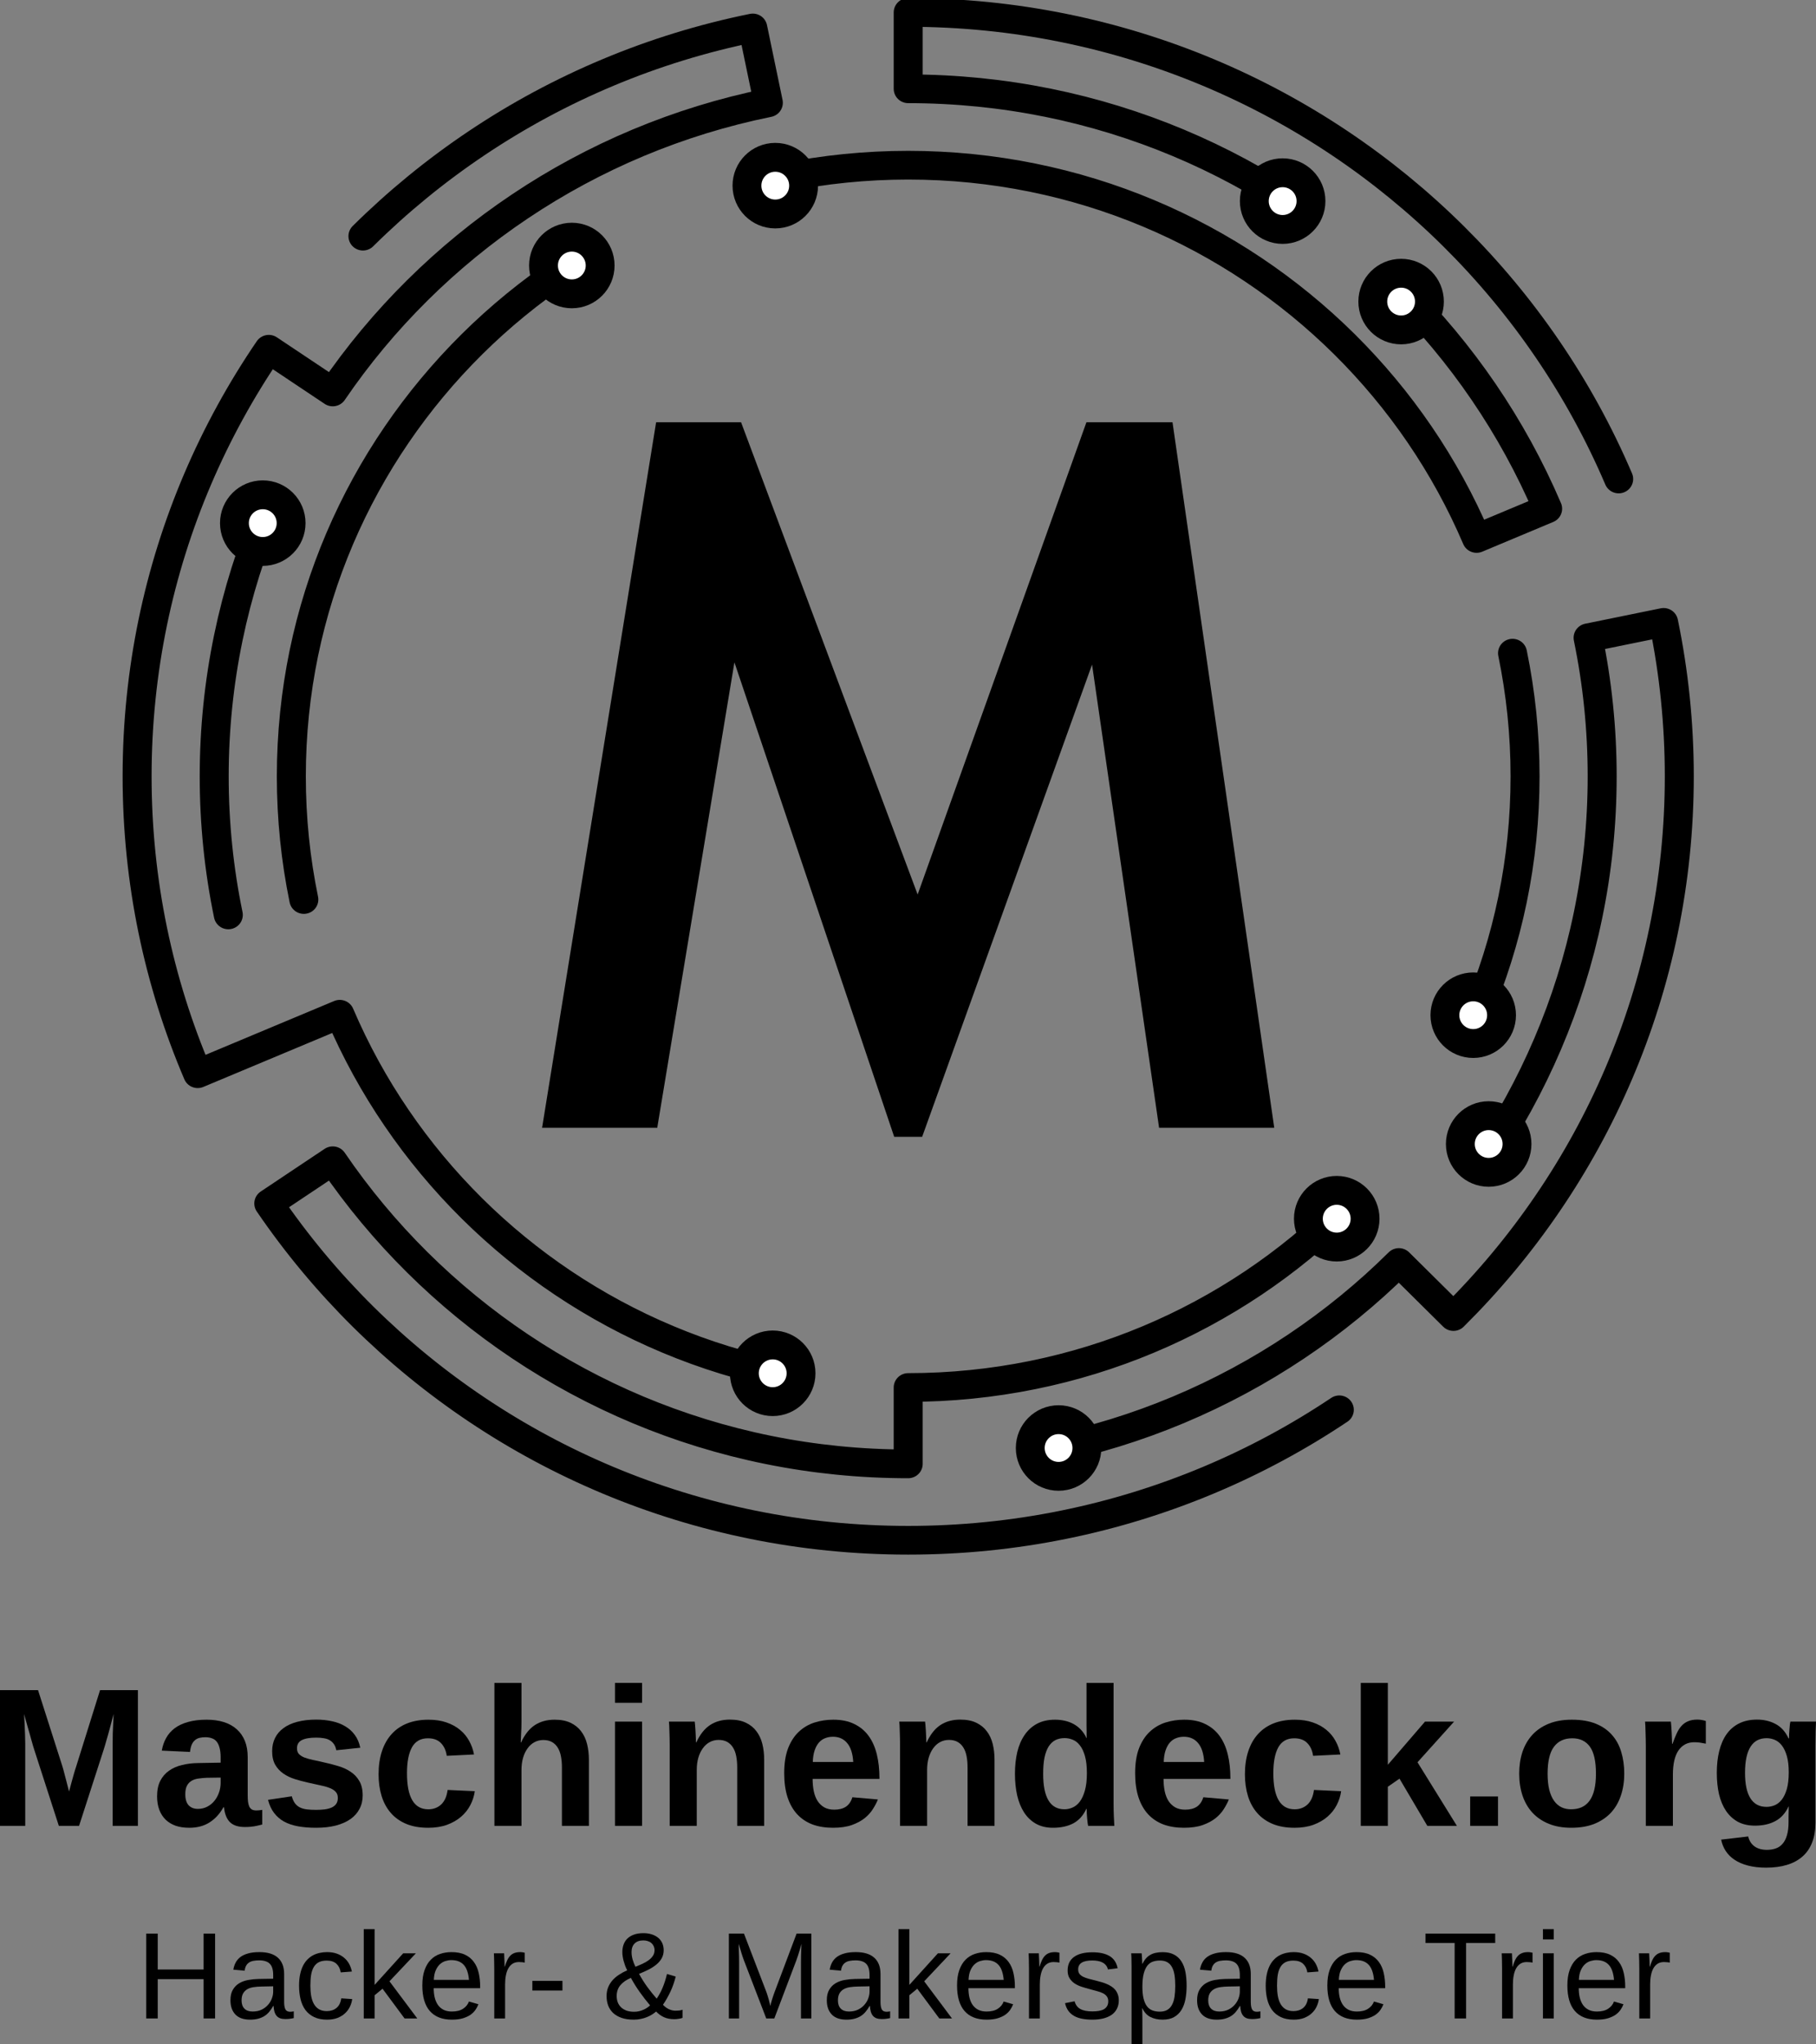 <?xml version="1.0" encoding="UTF-8" standalone="no"?>
<svg
   xmlns:dc="http://purl.org/dc/elements/1.1/"
   xmlns:cc="http://creativecommons.org/ns#"
   xmlns:rdf="http://www.w3.org/1999/02/22-rdf-syntax-ns#"
   xmlns:svg="http://www.w3.org/2000/svg"
   xmlns="http://www.w3.org/2000/svg"
   version="1.1"
   id="svg4295"
   viewBox="0 0 736.602 828.841"
   height="233.917mm"
   width="207.885mm">
  <rect x="0" y="0" width="736.602" height="828.841" fill="#808080" stroke="none"/>
  <defs
     id="defs4297" />
  <g
     transform="translate(148.301,189.679)"
     id="layer1">
    <g
       transform="matrix(2.34,0,0,2.34,-294.72,-591.51)"
       id="g4240">
      <path
         id="path68"
         style="fill:#000000;fill-opacity:1;fill-rule:nonzero;stroke:none"
         d="m 251.87,286.885 -29.453,81.835 -4.844,0 -27.696,-82.226 -13.379,80.664 -19.96,0 19.765,-122.265 14.726,0 30.606,81.836 29.258,-81.836 14.921,0 17.637,122.265 -19.961,0 -11.621,-80.272 z" />
      <g
         transform="matrix(1.25,0,0,1.238,-343.95,-1301.236)"
         id="g70">
        <path
           id="path72"
           style="fill:none;stroke:#000000;stroke-width:4.019;stroke-linecap:round;stroke-linejoin:round;stroke-miterlimit:4;stroke-dasharray:none;stroke-opacity:1"
           d="m 549.684,1256.835 c -2.704,-6.396 -6.016,-12.476 -9.86,-18.162 -3.84,-5.69 -8.219,-10.99 -13.054,-15.828 -4.84,-4.838 -10.137,-9.211 -15.825,-13.056 -5.691,-3.844 -11.769,-7.153 -18.164,-9.858 -6.398,-2.705 -13.113,-4.806 -20.074,-6.23 -6.961,-1.427 -14.168,-2.173 -21.547,-2.173 l 0,10.69 c 6.641,0 13.129,0.675 19.395,1.956 6.261,1.282 12.308,3.174 18.062,5.607 5.758,2.437 11.227,5.414 16.348,8.876 m -148.086,99.194 c -1.285,-6.266 -1.957,-12.752 -1.957,-19.396 0,-6.64 0.672,-13.127 1.957,-19.393 m 0,0 c 1.281,-6.265 3.172,-12.31 5.605,-18.067" />
      </g>
      <g
         transform="matrix(1.25,0,0,1.238,-343.95,-1301.236)"
         id="g74">
        <path
           id="path76"
           style="fill:none;stroke:#000000;stroke-width:4.019;stroke-linecap:round;stroke-linejoin:round;stroke-miterlimit:4;stroke-dasharray:none;stroke-opacity:1"
           d="m 433.918,1214.651 c 5.57,-1.139 11.336,-1.739 17.242,-1.739 5.906,0 11.672,0.6 17.238,1.739 5.571,1.14 10.942,2.819 16.059,4.984 5.117,2.165 9.981,4.811 14.531,7.887 4.551,3.075 8.789,6.577 12.66,10.445 3.872,3.872 7.372,8.111 10.446,12.661 3.074,4.551 5.722,9.413 7.886,14.531 l 9.852,-4.164 c -2.434,-5.753 -5.414,-11.226 -8.871,-16.344 -3.461,-5.123 -7.399,-9.89 -11.754,-14.243 m 15.758,50.807 c 1.14,5.572 1.738,11.337 1.738,17.24 0,5.907 -0.598,11.672 -1.738,17.243 -1.141,5.568 -2.82,10.938 -4.985,16.057 m -18.332,27.192 c -3.871,3.868 -8.109,7.369 -12.66,10.445 -4.55,3.072 -9.414,5.722 -14.531,7.886 -5.117,2.165 -10.488,3.845 -16.059,4.984 -5.566,1.14 -11.332,1.739 -17.238,1.739 l 0,10.69 c -6.644,0 -13.133,-0.67 -19.394,-1.952 -6.266,-1.281 -12.309,-3.174 -18.067,-5.607 -5.758,-2.437 -11.226,-5.418 -16.347,-8.876 -5.122,-3.458 -9.887,-7.397 -14.243,-11.75 -4.355,-4.354 -8.293,-9.125 -11.75,-14.243 l -8.867,5.978 c 3.844,5.69 8.219,10.989 13.055,15.828 4.84,4.834 10.137,9.211 15.828,13.055 5.687,3.845 11.766,7.153 18.16,9.858 6.399,2.705 13.113,4.807 20.074,6.23 6.961,1.428 14.168,2.173 21.551,2.173 7.379,0 14.586,-0.745 21.547,-2.173 6.961,-1.423 13.676,-3.525 20.074,-6.23 6.395,-2.705 12.473,-6.013 18.164,-9.858 m 20.016,-34.861 c 3.457,-5.118 6.437,-10.591 8.871,-16.348 2.438,-5.757 4.328,-11.798 5.609,-18.064 1.282,-6.266 1.954,-12.752 1.954,-19.396 0,-6.64 -0.672,-13.127 -1.954,-19.393 l 10.473,-2.157 c 1.426,6.964 2.176,14.168 2.176,21.55 0,7.385 -0.75,14.589 -2.176,21.553 -1.422,6.96 -3.523,13.675 -6.23,20.071 -2.704,6.395 -6.016,12.476 -9.86,18.162 -3.84,5.69 -8.219,10.989 -13.054,15.828 l -7.563,-7.563 c -4.352,4.353 -9.121,8.292 -14.242,11.75 -5.117,3.458 -10.59,6.439 -16.348,8.876 -5.754,2.433 -11.797,4.326 -18.062,5.607 m -36.637,-10.477 c -5.566,-1.139 -10.938,-2.819 -16.055,-4.984 -5.117,-2.164 -9.98,-4.814 -14.531,-7.886 -4.551,-3.076 -8.793,-6.577 -12.66,-10.445 -3.871,-3.873 -7.371,-8.111 -10.445,-12.662 -3.079,-4.55 -5.723,-9.412 -7.891,-14.53 l -19.703,8.324 c -2.707,-6.396 -4.805,-13.111 -6.231,-20.071 -1.425,-6.964 -2.172,-14.168 -2.172,-21.553 0,-7.382 0.747,-14.586 2.172,-21.55 1.426,-6.959 3.524,-13.674 6.231,-20.07 2.707,-6.396 6.015,-12.476 9.859,-18.162 l 8.867,5.978 c 3.457,-5.123 7.395,-9.89 11.75,-14.243 4.356,-4.353 9.121,-8.293 14.243,-11.751 5.121,-3.462 10.589,-6.439 16.347,-8.876 5.758,-2.433 11.801,-4.325 18.067,-5.607 l -2.157,-10.473 c -6.961,1.424 -13.675,3.525 -20.07,6.23 -6.398,2.705 -12.477,6.014 -18.164,9.858 -5.691,3.845 -10.988,8.218 -15.828,13.056 m -8.195,92.853 c -1.137,-5.571 -1.735,-11.336 -1.735,-17.243 0,-5.903 0.598,-11.668 1.735,-17.24 1.14,-5.567 2.82,-10.938 4.984,-16.056 2.168,-5.118 4.812,-9.98 7.891,-14.531 3.074,-4.55 6.574,-8.789 10.445,-12.661 3.867,-3.868 8.109,-7.37 12.66,-10.445" />
      </g>
      <g
         transform="matrix(1.25,0,0,1.25,-343.95,-1301.236)"
         id="g78">
        <path
           id="path80"
           style="fill:#ffffff;fill-opacity:1;fill-rule:nonzero;stroke:#000000;stroke-width:4;stroke-linecap:round;stroke-linejoin:round;stroke-miterlimit:4;stroke-dasharray:none;stroke-opacity:1"
           d="m 507.016,1206.246 c 0,2.168 -1.762,3.93 -3.93,3.93 -2.172,0 -3.93,-1.762 -3.93,-3.93 0,-2.172 1.758,-3.93 3.93,-3.93 2.168,0 3.93,1.758 3.93,3.93 z" />
      </g>
      <g
         transform="matrix(1.25,0,0,1.25,-343.95,-1301.236)"
         id="g82">
        <path
           id="path84"
           style="fill:#ffffff;fill-opacity:1;fill-rule:nonzero;stroke:#000000;stroke-width:4;stroke-linecap:round;stroke-linejoin:round;stroke-miterlimit:4;stroke-dasharray:none;stroke-opacity:1"
           d="m 523.441,1220.176 c 0,2.168 -1.757,3.926 -3.925,3.926 -2.172,0 -3.93,-1.758 -3.93,-3.926 0,-2.172 1.758,-3.93 3.93,-3.93 2.168,0 3.925,1.758 3.925,3.93 z" />
      </g>
      <g
         transform="matrix(1.25,0,0,1.25,-343.95,-1301.236)"
         id="g86">
        <path
           id="path88"
           style="fill:#ffffff;fill-opacity:1;fill-rule:nonzero;stroke:#000000;stroke-width:4;stroke-linecap:round;stroke-linejoin:round;stroke-miterlimit:4;stroke-dasharray:none;stroke-opacity:1"
           d="m 436.656,1204.102 c 0,2.171 -1.758,3.929 -3.929,3.929 -2.168,0 -3.926,-1.758 -3.926,-3.929 0,-2.168 1.758,-3.926 3.926,-3.926 2.171,0 3.929,1.758 3.929,3.926 z" />
      </g>
      <g
         transform="matrix(1.25,0,0,1.25,-343.95,-1301.236)"
         id="g90">
        <path
           id="path92"
           style="fill:#ffffff;fill-opacity:1;fill-rule:nonzero;stroke:#000000;stroke-width:4;stroke-linecap:round;stroke-linejoin:round;stroke-miterlimit:4;stroke-dasharray:none;stroke-opacity:1"
           d="m 408.441,1215.176 c 0,2.168 -1.757,3.926 -3.925,3.926 -2.172,0 -3.93,-1.758 -3.93,-3.926 0,-2.172 1.758,-3.93 3.93,-3.93 2.168,0 3.925,1.758 3.925,3.93 z" />
      </g>
      <g
         transform="matrix(1.25,0,0,1.25,-343.95,-1301.236)"
         id="g94">
        <path
           id="path96"
           style="fill:#ffffff;fill-opacity:1;fill-rule:nonzero;stroke:#000000;stroke-width:4;stroke-linecap:round;stroke-linejoin:round;stroke-miterlimit:4;stroke-dasharray:none;stroke-opacity:1"
           d="m 365.586,1250.887 c 0,2.172 -1.758,3.929 -3.93,3.929 -2.168,0 -3.929,-1.757 -3.929,-3.929 0,-2.168 1.761,-3.926 3.929,-3.926 2.172,0 3.93,1.758 3.93,3.926 z" />
      </g>
      <g
         transform="matrix(1.25,0,0,1.25,-343.95,-1301.236)"
         id="g98">
        <path
           id="path100"
           style="fill:#ffffff;fill-opacity:1;fill-rule:nonzero;stroke:#000000;stroke-width:4;stroke-linecap:round;stroke-linejoin:round;stroke-miterlimit:4;stroke-dasharray:none;stroke-opacity:1"
           d="m 533.441,1319.102 c 0,2.171 -1.757,3.929 -3.925,3.929 -2.172,0 -3.93,-1.758 -3.93,-3.929 0,-2.168 1.758,-3.926 3.93,-3.926 2.168,0 3.925,1.758 3.925,3.926 z" />
      </g>
      <g
         transform="matrix(1.25,0,0,1.25,-343.95,-1301.236)"
         id="g102">
        <path
           id="path104"
           style="fill:#ffffff;fill-opacity:1;fill-rule:nonzero;stroke:#000000;stroke-width:4;stroke-linecap:round;stroke-linejoin:round;stroke-miterlimit:4;stroke-dasharray:none;stroke-opacity:1"
           d="m 514.516,1347.316 c 0,2.172 -1.762,3.93 -3.93,3.93 -2.172,0 -3.93,-1.758 -3.93,-3.93 0,-2.168 1.758,-3.929 3.93,-3.929 2.168,0 3.93,1.761 3.93,3.929 z" />
      </g>
      <g
         transform="matrix(1.25,0,0,1.25,-343.95,-1301.236)"
         id="g106">
        <path
           id="path108"
           style="fill:#ffffff;fill-opacity:1;fill-rule:nonzero;stroke:#000000;stroke-width:4;stroke-linecap:round;stroke-linejoin:round;stroke-miterlimit:4;stroke-dasharray:none;stroke-opacity:1"
           d="m 535.586,1336.961 c 0,2.168 -1.758,3.926 -3.93,3.926 -2.168,0 -3.929,-1.758 -3.929,-3.926 0,-2.172 1.761,-3.93 3.929,-3.93 2.172,0 3.93,1.758 3.93,3.93 z" />
      </g>
      <g
         transform="matrix(1.25,0,0,1.25,-343.95,-1301.236)"
         id="g110">
        <path
           id="path112"
           style="fill:#ffffff;fill-opacity:1;fill-rule:nonzero;stroke:#000000;stroke-width:4;stroke-linecap:round;stroke-linejoin:round;stroke-miterlimit:4;stroke-dasharray:none;stroke-opacity:1"
           d="m 436.301,1368.746 c 0,2.168 -1.762,3.93 -3.93,3.93 -2.168,0 -3.93,-1.762 -3.93,-3.93 0,-2.172 1.762,-3.93 3.93,-3.93 2.168,0 3.93,1.758 3.93,3.93 z" />
      </g>
      <g
         transform="matrix(1.25,0,0,1.25,-343.95,-1301.236)"
         id="g114">
        <path
           id="path116"
           style="fill:#ffffff;fill-opacity:1;fill-rule:nonzero;stroke:#000000;stroke-width:4;stroke-linecap:round;stroke-linejoin:round;stroke-miterlimit:4;stroke-dasharray:none;stroke-opacity:1"
           d="m 475.941,1379.102 c 0,2.171 -1.757,3.929 -3.925,3.929 -2.172,0 -3.93,-1.758 -3.93,-3.929 0,-2.168 1.758,-3.926 3.93,-3.926 2.168,0 3.925,1.758 3.925,3.926 z" />
      </g>
    </g>
    <g
       id="text4234"
       style="font-style:normal;font-variant:normal;font-weight:normal;font-stretch:normal;font-size:17.5px;line-height:125%;font-family:Sans;-inkscape-font-specification:'Sans, Normal';text-align:start;letter-spacing:0px;word-spacing:0px;writing-mode:lr-tb;text-anchor:start;fill:#000000;fill-opacity:1;stroke:none;stroke-width:1px;stroke-linecap:butt;stroke-linejoin:miter;stroke-opacity:1">
      <path
         id="path4397"
         style="font-style:normal;font-variant:normal;font-weight:bold;font-stretch:normal;font-size:80px;line-height:125%;font-family:'Liberation Sans';-inkscape-font-specification:'Liberation Sans, Bold';text-align:start;writing-mode:lr-tb;text-anchor:start"
         d="m -102.598,550.689 0,-33.359 q 0,-1.992 0.039,-4.102 0.078,-2.109 0.156,-3.867 0.117,-2.07 0.195,-4.023 -0.82,3.086 -1.562,5.859 -0.312,1.172 -0.664,2.422 -0.352,1.25 -0.703,2.422 -0.312,1.172 -0.625,2.188 -0.312,1.016 -0.547,1.758 l -9.922,30.703 -8.203,0 -9.922,-30.703 q -0.234,-0.742 -0.547,-1.758 -0.273,-1.016 -0.625,-2.188 -0.312,-1.172 -0.664,-2.422 -0.352,-1.25 -0.703,-2.422 -0.781,-2.773 -1.641,-5.859 0.117,2.266 0.234,4.453 0.078,1.875 0.156,3.945 0.078,2.07 0.078,3.594 l 0,33.359 -10.234,0 0,-55.039 15.43,0 9.844,30.781 q 0.391,1.211 0.82,2.969 0.469,1.758 0.898,3.398 0.469,1.914 1.016,3.984 0.547,-2.031 1.055,-3.906 0.234,-0.82 0.469,-1.68 0.234,-0.859 0.469,-1.68 0.234,-0.82 0.469,-1.562 0.234,-0.742 0.43,-1.328 l 9.688,-30.977 15.352,0 0,55.039 -10.234,0 z" />
      <path
         id="path4399"
         style="font-style:normal;font-variant:normal;font-weight:bold;font-stretch:normal;font-size:80px;line-height:125%;font-family:'Liberation Sans';-inkscape-font-specification:'Liberation Sans, Bold';text-align:start;writing-mode:lr-tb;text-anchor:start"
         d="m -71.582,551.47 q -3.047,0 -5.469,-0.82 -2.383,-0.859 -4.062,-2.461 -1.68,-1.641 -2.578,-4.023 -0.898,-2.383 -0.898,-5.43 0,-3.75 1.289,-6.289 1.328,-2.578 3.594,-4.141 2.266,-1.602 5.312,-2.305 3.047,-0.742 6.484,-0.781 l 9.102,-0.156 0,-2.148 q 0,-2.305 -0.43,-3.828 -0.391,-1.562 -1.172,-2.539 -0.781,-0.977 -1.953,-1.367 -1.133,-0.43 -2.617,-0.43 -1.367,0 -2.461,0.273 -1.055,0.273 -1.836,0.977 -0.781,0.664 -1.289,1.836 -0.469,1.133 -0.664,2.891 l -11.445,-0.547 q 0.469,-2.773 1.719,-5.039 1.25,-2.305 3.438,-3.984 2.227,-1.68 5.43,-2.578 3.242,-0.938 7.578,-0.938 3.945,0 7.031,0.977 3.086,0.977 5.234,2.93 2.148,1.914 3.281,4.727 1.133,2.812 1.133,6.523 l 0,15.391 q 0,1.484 0.117,2.656 0.156,1.172 0.508,1.992 0.391,0.781 1.055,1.211 0.703,0.391 1.797,0.391 1.25,0 2.422,-0.234 l 0,5.938 q -0.977,0.234 -1.758,0.43 -0.781,0.195 -1.562,0.312 -0.781,0.117 -1.68,0.195 -0.859,0.078 -2.031,0.078 -4.141,0 -6.133,-2.031 -1.953,-2.031 -2.344,-5.977 l -0.234,0 q -2.188,3.945 -5.625,6.133 -3.398,2.188 -8.281,2.188 z m 12.773,-20.352 -5.625,0.078 q -1.758,0.078 -3.359,0.312 -1.562,0.195 -2.773,0.898 -1.172,0.664 -1.875,1.953 -0.703,1.289 -0.703,3.516 0,3.008 1.367,4.492 1.406,1.445 3.711,1.445 2.109,0 3.828,-0.898 1.719,-0.898 2.891,-2.344 1.211,-1.484 1.875,-3.398 0.664,-1.914 0.664,-3.906 l 0,-2.148 z" />
      <path
         id="path4401"
         style="font-style:normal;font-variant:normal;font-weight:bold;font-stretch:normal;font-size:80px;line-height:125%;font-family:'Liberation Sans';-inkscape-font-specification:'Liberation Sans, Bold';text-align:start;writing-mode:lr-tb;text-anchor:start"
         d="m -1.191,538.345 q 0,3.047 -1.289,5.469 -1.25,2.422 -3.672,4.141 -2.422,1.68 -5.938,2.617 -3.516,0.898 -8.008,0.898 -4.023,0 -7.266,-0.586 -3.242,-0.586 -5.703,-1.914 -2.422,-1.367 -4.062,-3.516 -1.641,-2.148 -2.461,-5.312 l 9.648,-1.445 q 0.469,1.758 1.289,2.852 0.82,1.094 2.031,1.68 1.211,0.586 2.812,0.781 1.641,0.195 3.711,0.195 1.875,0 3.477,-0.195 1.641,-0.234 2.812,-0.742 1.211,-0.547 1.875,-1.484 0.664,-0.977 0.664,-2.422 0,-1.641 -0.977,-2.578 -0.938,-0.977 -2.617,-1.562 -1.641,-0.625 -3.906,-1.055 -2.227,-0.469 -4.766,-1.055 -2.656,-0.586 -5.234,-1.406 -2.578,-0.82 -4.609,-2.227 -2.031,-1.406 -3.281,-3.555 -1.25,-2.188 -1.25,-5.508 0,-3.008 1.172,-5.352 1.172,-2.383 3.438,-4.023 2.266,-1.68 5.586,-2.539 3.359,-0.898 7.695,-0.898 3.438,0 6.406,0.664 2.969,0.625 5.312,2.031 2.344,1.367 3.906,3.516 1.602,2.148 2.227,5.195 l -9.727,1.016 q -0.273,-1.523 -0.977,-2.5 -0.703,-1.016 -1.758,-1.602 -1.016,-0.586 -2.383,-0.781 -1.367,-0.234 -3.008,-0.234 -3.906,0 -5.859,1.016 -1.953,0.977 -1.953,3.32 0,1.445 0.781,2.305 0.82,0.859 2.266,1.445 1.484,0.547 3.477,0.977 2.031,0.391 4.414,0.977 2.93,0.625 5.742,1.484 2.852,0.82 5.039,2.305 2.227,1.445 3.555,3.75 1.367,2.305 1.367,5.859 z" />
      <path
         id="path4403"
         style="font-style:normal;font-variant:normal;font-weight:bold;font-stretch:normal;font-size:80px;line-height:125%;font-family:'Liberation Sans';-inkscape-font-specification:'Liberation Sans, Bold';text-align:start;writing-mode:lr-tb;text-anchor:start"
         d="m 25.332,551.47 q -5.039,0 -8.828,-1.562 -3.75,-1.562 -6.25,-4.414 -2.5,-2.852 -3.75,-6.836 -1.25,-4.023 -1.25,-8.867 0,-5.273 1.367,-9.375 1.367,-4.141 3.945,-6.953 2.578,-2.852 6.328,-4.336 3.789,-1.484 8.594,-1.484 4.102,0 7.266,1.094 3.203,1.094 5.508,3.008 2.305,1.875 3.711,4.453 1.445,2.578 1.992,5.547 l -11.055,0.547 q -0.469,-3.242 -2.344,-5.156 -1.875,-1.953 -5.312,-1.953 -4.414,0 -6.445,3.633 -2.031,3.633 -2.031,10.547 0,14.609 8.633,14.609 3.125,0 5.234,-1.953 2.109,-1.992 2.617,-5.898 l 11.016,0.508 q -0.391,2.93 -1.797,5.625 -1.367,2.656 -3.75,4.727 -2.344,2.031 -5.703,3.281 -3.359,1.211 -7.695,1.211 z" />
      <path
         id="path4405"
         style="font-style:normal;font-variant:normal;font-weight:bold;font-stretch:normal;font-size:80px;line-height:125%;font-family:'Liberation Sans';-inkscape-font-specification:'Liberation Sans, Bold';text-align:start;writing-mode:lr-tb;text-anchor:start"
         d="m 63.066,516.861 q 2.227,-4.844 5.586,-7.031 3.359,-2.188 8.008,-2.188 3.828,0 6.445,1.25 2.656,1.25 4.297,3.438 1.68,2.188 2.422,5.156 0.742,2.969 0.742,6.406 l 0,26.797 -10.938,0 0,-23.672 q 0,-2.461 -0.391,-4.492 -0.391,-2.07 -1.289,-3.516 -0.898,-1.484 -2.344,-2.305 -1.445,-0.82 -3.516,-0.82 -1.992,0 -3.633,0.898 -1.602,0.859 -2.773,2.5 -1.172,1.602 -1.836,3.867 -0.625,2.227 -0.625,4.922 l 0,22.617 -10.977,0 0,-57.969 10.977,0 0,15.82 q 0,1.25 -0.039,2.539 -0.039,1.25 -0.117,2.383 -0.039,1.094 -0.078,1.992 -0.039,0.898 -0.078,1.406 l 0.156,0 z" />
      <path
         id="path4407"
         style="font-style:normal;font-variant:normal;font-weight:bold;font-stretch:normal;font-size:80px;line-height:125%;font-family:'Liberation Sans';-inkscape-font-specification:'Liberation Sans, Bold';text-align:start;writing-mode:lr-tb;text-anchor:start"
         d="m 101.152,500.806 0,-8.086 10.977,0 0,8.086 -10.977,0 z m 0,49.883 0,-42.266 10.977,0 0,42.266 -10.977,0 z" />
      <path
         id="path4409"
         style="font-style:normal;font-variant:normal;font-weight:bold;font-stretch:normal;font-size:80px;line-height:125%;font-family:'Liberation Sans';-inkscape-font-specification:'Liberation Sans, Bold';text-align:start;writing-mode:lr-tb;text-anchor:start"
         d="m 150.723,550.689 0,-23.711 q 0,-2.461 -0.391,-4.492 -0.391,-2.07 -1.289,-3.516 -0.898,-1.484 -2.344,-2.305 -1.445,-0.82 -3.516,-0.82 -1.992,0 -3.633,0.898 -1.602,0.859 -2.773,2.5 -1.172,1.602 -1.836,3.867 -0.625,2.227 -0.625,4.922 l 0,22.656 -10.977,0 0,-32.812 q 0,-1.367 -0.039,-2.812 0,-1.445 -0.078,-2.734 -0.039,-1.328 -0.078,-2.344 -0.039,-1.055 -0.117,-1.562 l 10.469,0 q 0.078,0.469 0.156,1.523 0.078,1.016 0.156,2.266 0.078,1.25 0.117,2.5 0.078,1.25 0.078,2.109 l 0.156,0 q 2.227,-4.844 5.586,-7.031 3.359,-2.188 8.008,-2.188 3.828,0 6.445,1.25 2.656,1.25 4.297,3.438 1.68,2.188 2.422,5.156 0.742,2.969 0.742,6.406 l 0,26.836 -10.938,0 z" />
      <path
         id="path4411"
         style="font-style:normal;font-variant:normal;font-weight:bold;font-stretch:normal;font-size:80px;line-height:125%;font-family:'Liberation Sans';-inkscape-font-specification:'Liberation Sans, Bold';text-align:start;writing-mode:lr-tb;text-anchor:start"
         d="m 189.551,551.47 q -4.57,0 -8.242,-1.328 -3.633,-1.367 -6.211,-4.102 -2.578,-2.773 -3.945,-6.914 -1.367,-4.18 -1.367,-9.766 0,-6.055 1.602,-10.195 1.641,-4.141 4.375,-6.68 2.773,-2.578 6.367,-3.711 3.594,-1.133 7.578,-1.133 5,0 8.516,1.758 3.555,1.719 5.82,4.844 2.266,3.125 3.32,7.5 1.055,4.336 1.055,9.609 l 0,0.312 -27.109,0 q 0,2.656 0.469,4.961 0.469,2.266 1.523,3.945 1.055,1.641 2.734,2.617 1.68,0.938 4.062,0.938 2.891,0 4.727,-1.211 1.836,-1.25 2.617,-3.828 l 10.352,0.898 q -0.703,1.797 -1.992,3.828 -1.25,2.031 -3.359,3.75 -2.109,1.68 -5.273,2.812 -3.125,1.094 -7.617,1.094 z m 0,-36.914 q -1.68,0 -3.164,0.586 -1.445,0.547 -2.539,1.797 -1.055,1.211 -1.719,3.164 -0.664,1.953 -0.742,4.688 l 16.406,0 q -0.312,-5.117 -2.461,-7.656 -2.148,-2.578 -5.781,-2.578 z" />
      <path
         id="path4413"
         style="font-style:normal;font-variant:normal;font-weight:bold;font-stretch:normal;font-size:80px;line-height:125%;font-family:'Liberation Sans';-inkscape-font-specification:'Liberation Sans, Bold';text-align:start;writing-mode:lr-tb;text-anchor:start"
         d="m 244.16,550.689 0,-23.711 q 0,-2.461 -0.391,-4.492 -0.391,-2.07 -1.289,-3.516 -0.898,-1.484 -2.344,-2.305 -1.445,-0.82 -3.516,-0.82 -1.992,0 -3.633,0.898 -1.602,0.859 -2.773,2.5 -1.172,1.602 -1.836,3.867 -0.625,2.227 -0.625,4.922 l 0,22.656 -10.977,0 0,-32.812 q 0,-1.367 -0.039,-2.812 0,-1.445 -0.078,-2.734 -0.039,-1.328 -0.078,-2.344 -0.039,-1.055 -0.117,-1.562 l 10.469,0 q 0.078,0.469 0.156,1.523 0.078,1.016 0.156,2.266 0.078,1.25 0.117,2.5 0.078,1.25 0.078,2.109 l 0.156,0 q 2.227,-4.844 5.586,-7.031 3.359,-2.188 8.008,-2.188 3.828,0 6.445,1.25 2.656,1.25 4.297,3.438 1.68,2.188 2.422,5.156 0.742,2.969 0.742,6.406 l 0,26.836 -10.938,0 z" />
      <path
         id="path4415"
         style="font-style:normal;font-variant:normal;font-weight:bold;font-stretch:normal;font-size:80px;line-height:125%;font-family:'Liberation Sans';-inkscape-font-specification:'Liberation Sans, Bold';text-align:start;writing-mode:lr-tb;text-anchor:start"
         d="m 293.066,550.689 q -0.078,-0.312 -0.195,-1.094 -0.078,-0.82 -0.195,-1.836 -0.078,-1.016 -0.156,-2.07 -0.039,-1.055 -0.039,-1.875 l -0.156,0 q -1.914,4.102 -5.352,5.898 -3.398,1.758 -8.164,1.758 -3.984,0 -6.914,-1.641 -2.891,-1.641 -4.805,-4.57 -1.875,-2.93 -2.812,-6.914 -0.898,-4.023 -0.898,-8.75 0,-4.805 0.938,-8.828 0.977,-4.023 2.969,-6.914 1.992,-2.93 5.039,-4.57 3.086,-1.641 7.305,-1.641 2.07,0 3.984,0.43 1.914,0.43 3.555,1.328 1.641,0.898 2.969,2.305 1.328,1.406 2.266,3.398 l 0.078,0 q 0,-0.391 -0.039,-1.133 0,-0.781 0,-1.758 0,-0.977 -0.039,-2.031 0,-1.055 0,-2.031 l 0,-15.43 10.977,0 0,48.75 q 0,3.086 0.117,5.508 0.117,2.383 0.195,3.711 l -10.625,0 z m -0.508,-21.367 q 0,-4.18 -0.781,-6.914 -0.781,-2.773 -2.07,-4.375 -1.25,-1.641 -2.891,-2.266 -1.602,-0.664 -3.281,-0.664 -2.109,0 -3.75,0.82 -1.602,0.82 -2.734,2.578 -1.094,1.758 -1.68,4.492 -0.547,2.734 -0.547,6.602 0,14.375 8.633,14.375 1.641,0 3.281,-0.703 1.641,-0.703 2.93,-2.383 1.289,-1.68 2.07,-4.492 0.82,-2.852 0.82,-7.07 z" />
      <path
         id="path4417"
         style="font-style:normal;font-variant:normal;font-weight:bold;font-stretch:normal;font-size:80px;line-height:125%;font-family:'Liberation Sans';-inkscape-font-specification:'Liberation Sans, Bold';text-align:start;writing-mode:lr-tb;text-anchor:start"
         d="m 331.895,551.47 q -4.57,0 -8.242,-1.328 -3.633,-1.367 -6.211,-4.102 -2.578,-2.773 -3.945,-6.914 -1.367,-4.18 -1.367,-9.766 0,-6.055 1.602,-10.195 1.641,-4.141 4.375,-6.68 2.773,-2.578 6.367,-3.711 3.594,-1.133 7.578,-1.133 5,0 8.516,1.758 3.555,1.719 5.82,4.844 2.266,3.125 3.32,7.5 1.055,4.336 1.055,9.609 l 0,0.312 -27.109,0 q 0,2.656 0.469,4.961 0.469,2.266 1.523,3.945 1.055,1.641 2.734,2.617 1.68,0.938 4.062,0.938 2.891,0 4.727,-1.211 1.836,-1.25 2.617,-3.828 l 10.352,0.898 q -0.703,1.797 -1.992,3.828 -1.25,2.031 -3.359,3.75 -2.109,1.68 -5.273,2.812 -3.125,1.094 -7.617,1.094 z m 0,-36.914 q -1.68,0 -3.164,0.586 -1.445,0.547 -2.539,1.797 -1.055,1.211 -1.719,3.164 -0.664,1.953 -0.742,4.688 l 16.406,0 q -0.312,-5.117 -2.461,-7.656 -2.148,-2.578 -5.781,-2.578 z" />
      <path
         id="path4419"
         style="font-style:normal;font-variant:normal;font-weight:bold;font-stretch:normal;font-size:80px;line-height:125%;font-family:'Liberation Sans';-inkscape-font-specification:'Liberation Sans, Bold';text-align:start;writing-mode:lr-tb;text-anchor:start"
         d="m 376.738,551.47 q -5.039,0 -8.828,-1.562 -3.75,-1.562 -6.25,-4.414 -2.5,-2.852 -3.75,-6.836 -1.25,-4.023 -1.25,-8.867 0,-5.273 1.367,-9.375 1.367,-4.141 3.945,-6.953 2.578,-2.852 6.328,-4.336 3.789,-1.484 8.594,-1.484 4.102,0 7.266,1.094 3.203,1.094 5.508,3.008 2.305,1.875 3.711,4.453 1.445,2.578 1.992,5.547 l -11.055,0.547 q -0.469,-3.242 -2.344,-5.156 -1.875,-1.953 -5.312,-1.953 -4.414,0 -6.445,3.633 -2.031,3.633 -2.031,10.547 0,14.609 8.633,14.609 3.125,0 5.234,-1.953 2.109,-1.992 2.617,-5.898 l 11.016,0.508 q -0.391,2.93 -1.797,5.625 -1.367,2.656 -3.75,4.727 -2.344,2.031 -5.703,3.281 -3.359,1.211 -7.695,1.211 z" />
      <path
         id="path4421"
         style="font-style:normal;font-variant:normal;font-weight:bold;font-stretch:normal;font-size:80px;line-height:125%;font-family:'Liberation Sans';-inkscape-font-specification:'Liberation Sans, Bold';text-align:start;writing-mode:lr-tb;text-anchor:start"
         d="m 430.645,550.689 -11.289,-19.141 -4.727,3.281 0,15.859 -10.977,0 0,-57.969 10.977,0 0,33.203 15.078,-17.5 11.797,0 -14.844,16.484 15.977,25.781 -11.992,0 z" />
      <path
         id="path4423"
         style="font-style:normal;font-variant:normal;font-weight:bold;font-stretch:normal;font-size:80px;line-height:125%;font-family:'Liberation Sans';-inkscape-font-specification:'Liberation Sans, Bold';text-align:start;writing-mode:lr-tb;text-anchor:start"
         d="m 448.027,550.689 0,-11.914 11.289,0 0,11.914 -11.289,0 z" />
      <path
         id="path4425"
         style="font-style:normal;font-variant:normal;font-weight:bold;font-stretch:normal;font-size:80px;line-height:125%;font-family:'Liberation Sans';-inkscape-font-specification:'Liberation Sans, Bold';text-align:start;writing-mode:lr-tb;text-anchor:start"
         d="m 510.527,529.517 q 0,4.844 -1.367,8.867 -1.328,4.023 -4.023,6.953 -2.695,2.891 -6.719,4.531 -4.023,1.602 -9.375,1.602 -5.156,0 -9.102,-1.602 -3.945,-1.602 -6.641,-4.492 -2.656,-2.891 -4.023,-6.914 -1.367,-4.062 -1.367,-8.945 0,-4.727 1.289,-8.711 1.328,-4.023 3.984,-6.953 2.656,-2.93 6.68,-4.57 4.023,-1.641 9.414,-1.641 5.703,0 9.727,1.641 4.023,1.641 6.562,4.57 2.578,2.891 3.75,6.914 1.211,3.984 1.211,8.75 z m -11.484,0 q 0,-7.539 -2.461,-10.938 -2.461,-3.398 -7.148,-3.398 -4.844,0 -7.422,3.438 -2.578,3.438 -2.578,10.898 0,3.789 0.664,6.523 0.703,2.734 1.953,4.492 1.25,1.758 3.008,2.617 1.758,0.82 3.867,0.82 2.422,0 4.297,-0.82 1.914,-0.859 3.203,-2.617 1.289,-1.758 1.953,-4.492 0.664,-2.734 0.664,-6.523 z" />
      <path
         id="path4427"
         style="font-style:normal;font-variant:normal;font-weight:bold;font-stretch:normal;font-size:80px;line-height:125%;font-family:'Liberation Sans';-inkscape-font-specification:'Liberation Sans, Bold';text-align:start;writing-mode:lr-tb;text-anchor:start"
         d="m 519.277,550.689 0,-32.344 q 0,-1.367 -0.039,-2.891 0,-1.523 -0.078,-2.891 -0.039,-1.406 -0.078,-2.5 -0.039,-1.133 -0.117,-1.641 l 10.469,0 q 0.078,0.469 0.156,1.641 0.078,1.133 0.156,2.5 0.078,1.367 0.117,2.734 0.078,1.328 0.078,2.148 l 0.156,0 q 0.82,-2.305 1.641,-4.102 0.82,-1.836 1.914,-3.086 1.133,-1.289 2.695,-1.953 1.562,-0.703 3.867,-0.703 0.977,0 1.914,0.195 0.977,0.156 1.484,0.391 l 0,9.18 q -1.055,-0.234 -2.148,-0.391 -1.055,-0.195 -2.539,-0.195 -4.102,0 -6.406,3.32 -2.266,3.32 -2.266,9.844 l 0,20.742 -10.977,0 z" />
      <path
         id="path4429"
         style="font-style:normal;font-variant:normal;font-weight:bold;font-stretch:normal;font-size:80px;line-height:125%;font-family:'Liberation Sans';-inkscape-font-specification:'Liberation Sans, Bold';text-align:start;writing-mode:lr-tb;text-anchor:start"
         d="m 568.066,567.642 q -4.18,0 -7.383,-0.859 -3.164,-0.82 -5.43,-2.344 -2.227,-1.484 -3.594,-3.594 -1.328,-2.07 -1.836,-4.57 l 10.977,-1.289 q 0.586,2.539 2.5,3.984 1.953,1.445 5.078,1.445 1.953,0 3.555,-0.547 1.641,-0.547 2.773,-1.875 1.172,-1.289 1.797,-3.438 0.664,-2.148 0.664,-5.312 0,-1.094 0,-2.227 0,-1.133 0.039,-2.07 0.039,-1.094 0.039,-2.109 l -0.078,0 q -1.914,4.102 -5.391,5.938 -3.438,1.836 -8.203,1.836 -4.023,0 -6.953,-1.562 -2.891,-1.602 -4.805,-4.414 -1.914,-2.852 -2.852,-6.758 -0.898,-3.945 -0.898,-8.672 0,-4.883 0.977,-8.828 0.977,-3.984 2.969,-6.836 2.031,-2.852 5.078,-4.375 3.086,-1.562 7.305,-1.562 4.219,0 7.539,1.797 3.359,1.797 5.234,5.82 l 0.195,0 q 0,-0.82 0.039,-1.875 0.078,-1.094 0.156,-2.07 0.078,-1.016 0.156,-1.797 0.117,-0.781 0.195,-1.055 l 10.391,0 q -0.078,1.406 -0.156,3.945 -0.078,2.539 -0.078,5.82 l 0,31.211 q 0,4.609 -1.328,8.008 -1.328,3.438 -3.906,5.703 -2.539,2.266 -6.289,3.398 -3.711,1.133 -8.477,1.133 z m 9.18,-38.672 q 0,-3.984 -0.781,-6.641 -0.781,-2.656 -2.031,-4.258 -1.25,-1.602 -2.891,-2.266 -1.602,-0.664 -3.242,-0.664 -2.109,0 -3.75,0.82 -1.602,0.82 -2.734,2.539 -1.133,1.719 -1.719,4.375 -0.586,2.656 -0.586,6.328 0,6.836 2.188,10.312 2.188,3.477 6.523,3.477 1.641,0 3.242,-0.625 1.641,-0.664 2.93,-2.266 1.289,-1.641 2.07,-4.336 0.781,-2.695 0.781,-6.797 z" />
    </g>
    <g
       id="text4234-3"
       style="font-style:normal;font-variant:normal;font-weight:normal;font-stretch:normal;font-size:17.5px;line-height:125%;font-family:Sans;-inkscape-font-specification:'Sans, Normal';text-align:start;letter-spacing:0px;word-spacing:0px;writing-mode:lr-tb;text-anchor:start;fill:#000000;fill-opacity:1;stroke:none;stroke-width:1px;stroke-linecap:butt;stroke-linejoin:miter;stroke-opacity:1">
      <path
         id="path4432"
         style="font-style:normal;font-variant:normal;font-weight:normal;font-stretch:normal;font-size:50px;line-height:125%;font-family:'Liberation Sans';-inkscape-font-specification:'Liberation Sans, Normal';text-align:start;writing-mode:lr-tb;text-anchor:start"
         d="m -65.718,628.786 0,-15.942 -18.604,0 0,15.942 -4.663,0 0,-34.399 4.663,0 0,14.551 18.604,0 0,-14.551 4.663,0 0,34.399 -4.663,0 z" />
      <path
         id="path4434"
         style="font-style:normal;font-variant:normal;font-weight:normal;font-stretch:normal;font-size:50px;line-height:125%;font-family:'Liberation Sans';-inkscape-font-specification:'Liberation Sans, Normal';text-align:start;writing-mode:lr-tb;text-anchor:start"
         d="m -46.846,629.274 q -3.979,0 -5.981,-2.1 -2.002,-2.1 -2.002,-5.762 0,-2.612 0.977,-4.272 1.001,-1.685 2.588,-2.637 1.611,-0.952 3.662,-1.318 2.051,-0.366 4.175,-0.415 l 5.933,-0.098 0,-1.44 q 0,-1.636 -0.342,-2.783 -0.342,-1.147 -1.05,-1.855 -0.708,-0.708 -1.782,-1.025 -1.05,-0.342 -2.49,-0.342 -1.27,0 -2.295,0.195 -1.025,0.171 -1.782,0.659 -0.757,0.464 -1.221,1.294 -0.464,0.806 -0.61,2.051 l -4.59,-0.415 q 0.244,-1.562 0.928,-2.856 0.684,-1.318 1.929,-2.271 1.27,-0.952 3.149,-1.465 1.904,-0.537 4.59,-0.537 4.98,0 7.495,2.295 2.515,2.271 2.515,6.592 l 0,11.377 q 0,1.953 0.513,2.954 0.513,0.977 1.953,0.977 0.366,0 0.732,-0.049 0.366,-0.049 0.708,-0.122 l 0,2.734 q -0.83,0.195 -1.66,0.293 -0.806,0.098 -1.733,0.098 -1.245,0 -2.148,-0.317 -0.879,-0.342 -1.44,-1.001 -0.562,-0.684 -0.854,-1.66 -0.293,-1.001 -0.366,-2.319 l -0.146,0 q -0.708,1.27 -1.562,2.295 -0.83,1.025 -1.953,1.758 -1.123,0.708 -2.563,1.099 -1.416,0.391 -3.271,0.391 z m 1.001,-3.296 q 2.1,0 3.662,-0.757 1.587,-0.781 2.612,-1.978 1.05,-1.196 1.562,-2.612 0.513,-1.416 0.513,-2.71 l 0,-2.173 -4.81,0.098 q -1.611,0.024 -3.076,0.244 -1.44,0.195 -2.539,0.806 -1.099,0.61 -1.758,1.709 -0.635,1.099 -0.635,2.881 0,2.148 1.147,3.32 1.172,1.172 3.32,1.172 z" />
      <path
         id="path4436"
         style="font-style:normal;font-variant:normal;font-weight:normal;font-stretch:normal;font-size:50px;line-height:125%;font-family:'Liberation Sans';-inkscape-font-specification:'Liberation Sans, Normal';text-align:start;writing-mode:lr-tb;text-anchor:start"
         d="m -22.407,615.456 q 0,2.271 0.317,4.175 0.342,1.904 1.123,3.296 0.781,1.367 2.051,2.124 1.294,0.757 3.174,0.757 2.344,0 3.906,-1.27 1.587,-1.27 1.953,-3.906 l 4.443,0.293 q -0.22,1.636 -0.952,3.149 -0.732,1.514 -2.002,2.661 -1.245,1.147 -3.052,1.855 -1.807,0.684 -4.175,0.684 -3.101,0 -5.273,-1.05 -2.173,-1.05 -3.54,-2.881 -1.343,-1.855 -1.953,-4.346 -0.61,-2.515 -0.61,-5.444 0,-2.661 0.439,-4.688 0.439,-2.051 1.221,-3.564 0.806,-1.538 1.88,-2.563 1.074,-1.05 2.319,-1.66 1.27,-0.635 2.661,-0.903 1.392,-0.293 2.808,-0.293 2.222,0 3.955,0.61 1.733,0.61 2.979,1.685 1.27,1.05 2.051,2.49 0.781,1.44 1.099,3.101 l -4.517,0.342 q -0.342,-2.197 -1.733,-3.491 -1.392,-1.294 -3.955,-1.294 -1.88,0 -3.149,0.635 -1.245,0.61 -2.026,1.88 -0.781,1.245 -1.123,3.149 -0.317,1.904 -0.317,4.468 z" />
      <path
         id="path4438"
         style="font-style:normal;font-variant:normal;font-weight:normal;font-stretch:normal;font-size:50px;line-height:125%;font-family:'Liberation Sans';-inkscape-font-specification:'Liberation Sans, Normal';text-align:start;writing-mode:lr-tb;text-anchor:start"
         d="m 15.801,628.786 -8.936,-12.061 -3.223,2.661 0,9.399 -4.395,0 0,-36.23 4.395,0 0,22.632 11.597,-12.817 5.151,0 -10.718,11.353 11.279,15.063 -5.151,0 z" />
      <path
         id="path4440"
         style="font-style:normal;font-variant:normal;font-weight:normal;font-stretch:normal;font-size:50px;line-height:125%;font-family:'Liberation Sans';-inkscape-font-specification:'Liberation Sans, Normal';text-align:start;writing-mode:lr-tb;text-anchor:start"
         d="m 27.617,616.506 q 0,2.075 0.415,3.833 0.439,1.733 1.318,3.003 0.903,1.245 2.295,1.953 1.392,0.684 3.345,0.684 2.856,0 4.565,-1.147 1.733,-1.147 2.344,-2.905 l 3.857,1.099 q -0.415,1.099 -1.172,2.222 -0.732,1.099 -1.978,2.002 -1.245,0.879 -3.125,1.465 -1.855,0.562 -4.492,0.562 -5.859,0 -8.936,-3.491 -3.052,-3.491 -3.052,-10.376 0,-3.711 0.928,-6.274 0.928,-2.588 2.539,-4.199 1.611,-1.611 3.76,-2.319 2.148,-0.732 4.59,-0.732 3.32,0 5.542,1.074 2.246,1.074 3.589,2.979 1.367,1.88 1.929,4.443 0.586,2.563 0.586,5.542 l 0,0.586 -18.848,0 z m 14.307,-3.369 q -0.366,-4.175 -2.124,-6.079 -1.758,-1.929 -5.054,-1.929 -1.099,0 -2.319,0.366 -1.196,0.342 -2.222,1.245 -1.025,0.903 -1.733,2.466 -0.708,1.538 -0.806,3.931 l 14.258,0 z" />
      <path
         id="path4442"
         style="font-style:normal;font-variant:normal;font-weight:normal;font-stretch:normal;font-size:50px;line-height:125%;font-family:'Liberation Sans';-inkscape-font-specification:'Liberation Sans, Normal';text-align:start;writing-mode:lr-tb;text-anchor:start"
         d="m 52.178,628.786 0,-20.264 q 0,-0.83 -0.024,-1.685 0,-0.879 -0.024,-1.685 -0.024,-0.806 -0.049,-1.514 -0.024,-0.708 -0.049,-1.27 l 4.15,0 q 0.024,0.562 0.049,1.294 0.049,0.708 0.073,1.465 0.049,0.757 0.049,1.465 0.024,0.684 0.024,1.172 l 0.098,0 q 0.464,-1.514 0.977,-2.612 0.537,-1.123 1.245,-1.831 0.708,-0.732 1.685,-1.074 0.977,-0.366 2.368,-0.366 0.537,0 1.025,0.098 0.488,0.073 0.757,0.146 l 0,4.028 q -0.439,-0.122 -1.025,-0.171 -0.586,-0.073 -1.318,-0.073 -1.514,0 -2.588,0.684 -1.05,0.684 -1.733,1.904 -0.659,1.196 -0.977,2.881 -0.317,1.66 -0.317,3.638 l 0,13.77 -4.395,0 z" />
      <path
         id="path4444"
         style="font-style:normal;font-variant:normal;font-weight:normal;font-stretch:normal;font-size:50px;line-height:125%;font-family:'Liberation Sans';-inkscape-font-specification:'Liberation Sans, Normal';text-align:start;writing-mode:lr-tb;text-anchor:start"
         d="m 67.632,617.458 0,-3.906 12.207,0 0,3.906 -12.207,0 z" />
      <path
         id="path4446"
         style="font-style:normal;font-variant:normal;font-weight:normal;font-stretch:normal;font-size:50px;line-height:125%;font-family:'Liberation Sans';-inkscape-font-specification:'Liberation Sans, Normal';text-align:start;writing-mode:lr-tb;text-anchor:start"
         d="m 125.103,629.079 q -2.344,0 -4.102,-0.806 -1.758,-0.806 -3.174,-2.295 -0.732,0.635 -1.66,1.221 -0.928,0.586 -2.075,1.05 -1.123,0.464 -2.466,0.732 -1.318,0.293 -2.881,0.293 -2.856,0 -4.956,-0.732 -2.075,-0.732 -3.418,-2.002 -1.343,-1.294 -2.002,-3.027 -0.635,-1.758 -0.635,-3.784 0,-1.929 0.61,-3.491 0.635,-1.587 1.733,-2.856 1.123,-1.294 2.661,-2.295 1.538,-1.025 3.369,-1.831 -0.439,-0.83 -0.806,-1.758 -0.342,-0.952 -0.61,-1.904 -0.269,-0.952 -0.415,-1.904 -0.146,-0.952 -0.146,-1.807 0,-1.611 0.488,-3.003 0.488,-1.416 1.514,-2.441 1.05,-1.05 2.661,-1.636 1.636,-0.61 3.906,-0.61 1.782,0 3.271,0.464 1.514,0.464 2.612,1.343 1.099,0.879 1.709,2.173 0.61,1.294 0.61,2.954 0,1.831 -0.806,3.271 -0.806,1.416 -2.173,2.539 -1.367,1.123 -3.174,2.051 -1.807,0.903 -3.833,1.709 1.514,2.783 3.296,5.249 1.782,2.441 3.857,4.81 1.489,-2.197 2.466,-4.614 1.001,-2.441 1.709,-5.396 l 3.54,1.05 q -0.854,3.394 -2.173,6.177 -1.294,2.759 -3.003,5.273 1.294,1.318 2.588,1.855 1.294,0.537 2.49,0.537 0.781,0 1.489,-0.073 0.732,-0.098 1.367,-0.317 l 0,3.296 q -0.684,0.269 -1.611,0.391 -0.903,0.146 -1.831,0.146 z m -7.91,-27.954 q 0,-0.903 -0.342,-1.636 -0.317,-0.732 -0.903,-1.245 -0.586,-0.537 -1.44,-0.806 -0.83,-0.293 -1.855,-0.293 -2.344,0 -3.564,1.27 -1.221,1.245 -1.221,3.467 0,1.44 0.439,3.027 0.464,1.562 1.147,2.93 1.587,-0.635 3.003,-1.294 1.416,-0.684 2.466,-1.465 1.05,-0.806 1.66,-1.758 0.61,-0.977 0.61,-2.197 z m -1.807,22.363 q -2.173,-2.563 -4.175,-5.371 -2.002,-2.808 -3.613,-5.786 -2.759,1.172 -4.272,2.979 -1.489,1.807 -1.489,4.37 0,1.343 0.415,2.515 0.439,1.147 1.318,2.026 0.879,0.855 2.197,1.367 1.343,0.488 3.125,0.488 1.074,0 2.026,-0.22 0.977,-0.244 1.807,-0.61 0.83,-0.366 1.489,-0.83 0.684,-0.464 1.172,-0.928 z" />
      <path
         id="path4448"
         style="font-style:normal;font-variant:normal;font-weight:normal;font-stretch:normal;font-size:50px;line-height:125%;font-family:'Liberation Sans';-inkscape-font-specification:'Liberation Sans, Normal';text-align:start;writing-mode:lr-tb;text-anchor:start"
         d="m 176.592,628.786 0,-22.949 q 0,-1.245 0.024,-2.539 0.024,-1.294 0.073,-2.368 0.049,-1.245 0.122,-2.417 -0.342,1.245 -0.708,2.466 -0.317,1.05 -0.708,2.246 -0.366,1.172 -0.732,2.124 l -8.887,23.438 -3.271,0 -9.009,-23.438 q -0.146,-0.366 -0.317,-0.854 -0.146,-0.488 -0.342,-1.025 -0.171,-0.562 -0.366,-1.123 -0.171,-0.586 -0.342,-1.147 -0.415,-1.294 -0.806,-2.686 0.024,1.367 0.073,2.71 0.049,1.147 0.073,2.417 0.024,1.245 0.024,2.197 l 0,22.949 -4.15,0 0,-34.399 6.128,0 9.155,23.853 q 0.171,0.488 0.415,1.27 0.244,0.757 0.464,1.562 0.22,0.806 0.391,1.538 0.195,0.708 0.269,1.099 0.073,-0.391 0.269,-1.123 0.195,-0.732 0.439,-1.538 0.269,-0.806 0.513,-1.562 0.244,-0.757 0.439,-1.245 l 8.984,-23.853 5.981,0 0,34.399 -4.199,0 z" />
      <path
         id="path4450"
         style="font-style:normal;font-variant:normal;font-weight:normal;font-stretch:normal;font-size:50px;line-height:125%;font-family:'Liberation Sans';-inkscape-font-specification:'Liberation Sans, Normal';text-align:start;writing-mode:lr-tb;text-anchor:start"
         d="m 195.049,629.274 q -3.979,0 -5.981,-2.1 -2.002,-2.1 -2.002,-5.762 0,-2.612 0.977,-4.272 1.001,-1.685 2.588,-2.637 1.611,-0.952 3.662,-1.318 2.051,-0.366 4.175,-0.415 l 5.933,-0.098 0,-1.44 q 0,-1.636 -0.342,-2.783 -0.342,-1.147 -1.05,-1.855 -0.708,-0.708 -1.782,-1.025 -1.05,-0.342 -2.49,-0.342 -1.27,0 -2.295,0.195 -1.025,0.171 -1.782,0.659 -0.757,0.464 -1.221,1.294 -0.464,0.806 -0.61,2.051 l -4.59,-0.415 q 0.244,-1.562 0.928,-2.856 0.684,-1.318 1.929,-2.271 1.27,-0.952 3.149,-1.465 1.904,-0.537 4.59,-0.537 4.98,0 7.495,2.295 2.515,2.271 2.515,6.592 l 0,11.377 q 0,1.953 0.513,2.954 0.513,0.977 1.953,0.977 0.366,0 0.732,-0.049 0.366,-0.049 0.708,-0.122 l 0,2.734 q -0.83,0.195 -1.66,0.293 -0.806,0.098 -1.733,0.098 -1.245,0 -2.148,-0.317 -0.879,-0.342 -1.44,-1.001 -0.562,-0.684 -0.854,-1.66 -0.293,-1.001 -0.366,-2.319 l -0.146,0 q -0.708,1.27 -1.562,2.295 -0.83,1.025 -1.953,1.758 -1.123,0.708 -2.563,1.099 -1.416,0.391 -3.271,0.391 z m 1.001,-3.296 q 2.1,0 3.662,-0.757 1.587,-0.781 2.612,-1.978 1.05,-1.196 1.562,-2.612 0.513,-1.416 0.513,-2.71 l 0,-2.173 -4.81,0.098 q -1.611,0.024 -3.076,0.244 -1.44,0.195 -2.539,0.806 -1.099,0.61 -1.758,1.709 -0.635,1.099 -0.635,2.881 0,2.148 1.147,3.32 1.172,1.172 3.32,1.172 z" />
      <path
         id="path4452"
         style="font-style:normal;font-variant:normal;font-weight:normal;font-stretch:normal;font-size:50px;line-height:125%;font-family:'Liberation Sans';-inkscape-font-specification:'Liberation Sans, Normal';text-align:start;writing-mode:lr-tb;text-anchor:start"
         d="m 232.695,628.786 -8.936,-12.061 -3.223,2.661 0,9.399 -4.395,0 0,-36.23 4.395,0 0,22.632 11.597,-12.817 5.151,0 -10.718,11.353 11.279,15.063 -5.151,0 z" />
      <path
         id="path4454"
         style="font-style:normal;font-variant:normal;font-weight:normal;font-stretch:normal;font-size:50px;line-height:125%;font-family:'Liberation Sans';-inkscape-font-specification:'Liberation Sans, Normal';text-align:start;writing-mode:lr-tb;text-anchor:start"
         d="m 244.512,616.506 q 0,2.075 0.415,3.833 0.439,1.733 1.318,3.003 0.903,1.245 2.295,1.953 1.392,0.684 3.345,0.684 2.856,0 4.565,-1.147 1.733,-1.147 2.344,-2.905 l 3.857,1.099 q -0.415,1.099 -1.172,2.222 -0.732,1.099 -1.978,2.002 -1.245,0.879 -3.125,1.465 -1.855,0.562 -4.492,0.562 -5.859,0 -8.936,-3.491 -3.052,-3.491 -3.052,-10.376 0,-3.711 0.928,-6.274 0.928,-2.588 2.539,-4.199 1.611,-1.611 3.76,-2.319 2.148,-0.732 4.59,-0.732 3.32,0 5.542,1.074 2.246,1.074 3.589,2.979 1.367,1.88 1.929,4.443 0.586,2.563 0.586,5.542 l 0,0.586 -18.848,0 z m 14.307,-3.369 q -0.366,-4.175 -2.124,-6.079 -1.758,-1.929 -5.054,-1.929 -1.099,0 -2.319,0.366 -1.196,0.342 -2.222,1.245 -1.025,0.903 -1.733,2.466 -0.708,1.538 -0.806,3.931 l 14.258,0 z" />
      <path
         id="path4456"
         style="font-style:normal;font-variant:normal;font-weight:normal;font-stretch:normal;font-size:50px;line-height:125%;font-family:'Liberation Sans';-inkscape-font-specification:'Liberation Sans, Normal';text-align:start;writing-mode:lr-tb;text-anchor:start"
         d="m 269.072,628.786 0,-20.264 q 0,-0.83 -0.024,-1.685 0,-0.879 -0.024,-1.685 -0.024,-0.806 -0.049,-1.514 -0.024,-0.708 -0.049,-1.27 l 4.15,0 q 0.024,0.562 0.049,1.294 0.049,0.708 0.073,1.465 0.049,0.757 0.049,1.465 0.024,0.684 0.024,1.172 l 0.098,0 q 0.464,-1.514 0.977,-2.612 0.537,-1.123 1.245,-1.831 0.708,-0.732 1.685,-1.074 0.977,-0.366 2.368,-0.366 0.537,0 1.025,0.098 0.488,0.073 0.757,0.146 l 0,4.028 q -0.439,-0.122 -1.025,-0.171 -0.586,-0.073 -1.318,-0.073 -1.514,0 -2.588,0.684 -1.05,0.684 -1.733,1.904 -0.659,1.196 -0.977,2.881 -0.317,1.66 -0.317,3.638 l 0,13.77 -4.395,0 z" />
      <path
         id="path4458"
         style="font-style:normal;font-variant:normal;font-weight:normal;font-stretch:normal;font-size:50px;line-height:125%;font-family:'Liberation Sans';-inkscape-font-specification:'Liberation Sans, Normal';text-align:start;writing-mode:lr-tb;text-anchor:start"
         d="m 305.498,621.486 q 0,1.855 -0.732,3.32 -0.708,1.44 -2.075,2.441 -1.367,0.977 -3.369,1.514 -1.978,0.513 -4.541,0.513 -2.295,0 -4.15,-0.366 -1.831,-0.342 -3.223,-1.123 -1.392,-0.781 -2.344,-2.051 -0.928,-1.294 -1.367,-3.149 l 3.882,-0.757 q 0.562,2.124 2.319,3.125 1.758,0.977 4.883,0.977 1.416,0 2.588,-0.195 1.196,-0.195 2.051,-0.659 0.854,-0.488 1.318,-1.27 0.488,-0.806 0.488,-1.978 0,-1.196 -0.562,-1.953 -0.562,-0.781 -1.562,-1.294 -1.001,-0.513 -2.441,-0.879 -1.416,-0.391 -3.125,-0.854 -1.587,-0.415 -3.149,-0.928 -1.562,-0.513 -2.832,-1.343 -1.245,-0.854 -2.026,-2.1 -0.781,-1.245 -0.781,-3.125 0,-3.613 2.563,-5.493 2.588,-1.904 7.52,-1.904 4.37,0 6.934,1.538 2.588,1.538 3.271,4.932 l -3.955,0.488 q -0.22,-1.025 -0.806,-1.709 -0.586,-0.708 -1.416,-1.123 -0.83,-0.439 -1.88,-0.61 -1.025,-0.195 -2.148,-0.195 -2.979,0 -4.395,0.903 -1.416,0.903 -1.416,2.734 0,1.074 0.513,1.782 0.537,0.684 1.465,1.172 0.952,0.464 2.271,0.83 1.318,0.342 2.905,0.732 1.05,0.269 2.148,0.586 1.099,0.293 2.124,0.732 1.05,0.415 1.953,1.001 0.928,0.562 1.611,1.367 0.684,0.806 1.074,1.88 0.415,1.074 0.415,2.49 z" />
      <path
         id="path4460"
         style="font-style:normal;font-variant:normal;font-weight:normal;font-stretch:normal;font-size:50px;line-height:125%;font-family:'Liberation Sans';-inkscape-font-specification:'Liberation Sans, Normal';text-align:start;writing-mode:lr-tb;text-anchor:start"
         d="m 333.013,615.456 q 0,3.003 -0.488,5.542 -0.488,2.539 -1.636,4.37 -1.123,1.831 -3.003,2.881 -1.855,1.025 -4.59,1.025 -2.832,0 -4.956,-1.074 -2.124,-1.074 -3.247,-3.516 l -0.122,0 q 0.024,0.049 0.024,0.439 0.024,0.391 0.024,0.977 0.024,0.586 0.024,1.318 0.024,0.708 0.024,1.416 l 0,10.327 -4.395,0 0,-31.396 q 0,-0.952 -0.024,-1.831 0,-0.879 -0.024,-1.587 -0.024,-0.732 -0.049,-1.245 -0.024,-0.513 -0.049,-0.732 l 4.248,0 q 0.024,0.073 0.049,0.513 0.049,0.439 0.073,1.074 0.049,0.61 0.073,1.318 0.049,0.708 0.049,1.343 l 0.098,0 q 0.61,-1.27 1.392,-2.148 0.781,-0.903 1.782,-1.465 1.001,-0.586 2.222,-0.83 1.245,-0.269 2.783,-0.269 2.734,0 4.59,0.977 1.88,0.977 3.003,2.759 1.147,1.758 1.636,4.272 0.488,2.49 0.488,5.542 z m -4.614,0.098 q 0,-2.441 -0.293,-4.346 -0.293,-1.904 -1.025,-3.223 -0.708,-1.318 -1.904,-2.002 -1.196,-0.684 -3.003,-0.684 -1.465,0 -2.759,0.415 -1.294,0.415 -2.271,1.587 -0.952,1.172 -1.514,3.247 -0.562,2.051 -0.562,5.347 0,2.808 0.464,4.761 0.464,1.929 1.343,3.125 0.903,1.196 2.222,1.733 1.318,0.513 3.027,0.513 1.831,0 3.027,-0.708 1.221,-0.708 1.929,-2.051 0.732,-1.343 1.025,-3.271 0.293,-1.953 0.293,-4.443 z" />
      <path
         id="path4462"
         style="font-style:normal;font-variant:normal;font-weight:normal;font-stretch:normal;font-size:50px;line-height:125%;font-family:'Liberation Sans';-inkscape-font-specification:'Liberation Sans, Normal';text-align:start;writing-mode:lr-tb;text-anchor:start"
         d="m 345.244,629.274 q -3.979,0 -5.981,-2.1 -2.002,-2.1 -2.002,-5.762 0,-2.612 0.977,-4.272 1.001,-1.685 2.588,-2.637 1.611,-0.952 3.662,-1.318 2.051,-0.366 4.175,-0.415 l 5.933,-0.098 0,-1.44 q 0,-1.636 -0.342,-2.783 -0.342,-1.147 -1.05,-1.855 -0.708,-0.708 -1.782,-1.025 -1.05,-0.342 -2.49,-0.342 -1.27,0 -2.295,0.195 -1.025,0.171 -1.782,0.659 -0.757,0.464 -1.221,1.294 -0.464,0.806 -0.61,2.051 l -4.59,-0.415 q 0.244,-1.562 0.928,-2.856 0.684,-1.318 1.929,-2.271 1.27,-0.952 3.149,-1.465 1.904,-0.537 4.59,-0.537 4.98,0 7.495,2.295 2.515,2.271 2.515,6.592 l 0,11.377 q 0,1.953 0.513,2.954 0.513,0.977 1.953,0.977 0.366,0 0.732,-0.049 0.366,-0.049 0.708,-0.122 l 0,2.734 q -0.83,0.195 -1.66,0.293 -0.806,0.098 -1.733,0.098 -1.245,0 -2.148,-0.317 -0.879,-0.342 -1.44,-1.001 -0.562,-0.684 -0.854,-1.66 -0.293,-1.001 -0.366,-2.319 l -0.146,0 q -0.708,1.27 -1.562,2.295 -0.83,1.025 -1.953,1.758 -1.123,0.708 -2.563,1.099 -1.416,0.391 -3.271,0.391 z m 1.001,-3.296 q 2.1,0 3.662,-0.757 1.587,-0.781 2.612,-1.978 1.05,-1.196 1.562,-2.612 0.513,-1.416 0.513,-2.71 l 0,-2.173 -4.81,0.098 q -1.611,0.024 -3.076,0.244 -1.44,0.195 -2.539,0.806 -1.099,0.61 -1.758,1.709 -0.635,1.099 -0.635,2.881 0,2.148 1.147,3.32 1.172,1.172 3.32,1.172 z" />
      <path
         id="path4464"
         style="font-style:normal;font-variant:normal;font-weight:normal;font-stretch:normal;font-size:50px;line-height:125%;font-family:'Liberation Sans';-inkscape-font-specification:'Liberation Sans, Normal';text-align:start;writing-mode:lr-tb;text-anchor:start"
         d="m 369.683,615.456 q 0,2.271 0.317,4.175 0.342,1.904 1.123,3.296 0.781,1.367 2.051,2.124 1.294,0.757 3.174,0.757 2.344,0 3.906,-1.27 1.587,-1.27 1.953,-3.906 l 4.443,0.293 q -0.22,1.636 -0.952,3.149 -0.732,1.514 -2.002,2.661 -1.245,1.147 -3.052,1.855 -1.807,0.684 -4.175,0.684 -3.101,0 -5.273,-1.05 -2.173,-1.05 -3.54,-2.881 -1.343,-1.855 -1.953,-4.346 -0.61,-2.515 -0.61,-5.444 0,-2.661 0.439,-4.688 0.439,-2.051 1.221,-3.564 0.806,-1.538 1.88,-2.563 1.074,-1.05 2.319,-1.66 1.27,-0.635 2.661,-0.903 1.392,-0.293 2.808,-0.293 2.222,0 3.955,0.61 1.733,0.61 2.979,1.685 1.27,1.05 2.051,2.49 0.781,1.44 1.099,3.101 l -4.517,0.342 q -0.342,-2.197 -1.733,-3.491 -1.392,-1.294 -3.955,-1.294 -1.88,0 -3.149,0.635 -1.245,0.61 -2.026,1.88 -0.781,1.245 -1.123,3.149 -0.317,1.904 -0.317,4.468 z" />
      <path
         id="path4466"
         style="font-style:normal;font-variant:normal;font-weight:normal;font-stretch:normal;font-size:50px;line-height:125%;font-family:'Liberation Sans';-inkscape-font-specification:'Liberation Sans, Normal';text-align:start;writing-mode:lr-tb;text-anchor:start"
         d="m 394.707,616.506 q 0,2.075 0.415,3.833 0.439,1.733 1.318,3.003 0.903,1.245 2.295,1.953 1.392,0.684 3.345,0.684 2.856,0 4.565,-1.147 1.733,-1.147 2.344,-2.905 l 3.857,1.099 q -0.415,1.099 -1.172,2.222 -0.732,1.099 -1.978,2.002 -1.245,0.879 -3.125,1.465 -1.855,0.562 -4.492,0.562 -5.859,0 -8.936,-3.491 -3.052,-3.491 -3.052,-10.376 0,-3.711 0.928,-6.274 0.928,-2.588 2.539,-4.199 1.611,-1.611 3.76,-2.319 2.148,-0.732 4.59,-0.732 3.32,0 5.542,1.074 2.246,1.074 3.589,2.979 1.367,1.88 1.929,4.443 0.586,2.563 0.586,5.542 l 0,0.586 -18.848,0 z m 14.307,-3.369 q -0.366,-4.175 -2.124,-6.079 -1.758,-1.929 -5.054,-1.929 -1.099,0 -2.319,0.366 -1.196,0.342 -2.222,1.245 -1.025,0.903 -1.733,2.466 -0.708,1.538 -0.806,3.931 l 14.258,0 z" />
      <path
         id="path4468"
         style="font-style:normal;font-variant:normal;font-weight:normal;font-stretch:normal;font-size:50px;line-height:125%;font-family:'Liberation Sans';-inkscape-font-specification:'Liberation Sans, Normal';text-align:start;writing-mode:lr-tb;text-anchor:start"
         d="m 446.367,598.195 0,30.591 -4.639,0 0,-30.591 -11.816,0 0,-3.809 28.271,0 0,3.809 -11.816,0 z" />
      <path
         id="path4470"
         style="font-style:normal;font-variant:normal;font-weight:normal;font-stretch:normal;font-size:50px;line-height:125%;font-family:'Liberation Sans';-inkscape-font-specification:'Liberation Sans, Normal';text-align:start;writing-mode:lr-tb;text-anchor:start"
         d="m 460.967,628.786 0,-20.264 q 0,-0.83 -0.024,-1.685 0,-0.879 -0.024,-1.685 -0.024,-0.806 -0.049,-1.514 -0.024,-0.708 -0.049,-1.27 l 4.15,0 q 0.024,0.562 0.049,1.294 0.049,0.708 0.073,1.465 0.049,0.757 0.049,1.465 0.024,0.684 0.024,1.172 l 0.098,0 q 0.464,-1.514 0.977,-2.612 0.537,-1.123 1.245,-1.831 0.708,-0.732 1.685,-1.074 0.977,-0.366 2.368,-0.366 0.537,0 1.025,0.098 0.488,0.073 0.757,0.146 l 0,4.028 q -0.439,-0.122 -1.025,-0.171 -0.586,-0.073 -1.318,-0.073 -1.514,0 -2.588,0.684 -1.05,0.684 -1.733,1.904 -0.659,1.196 -0.977,2.881 -0.317,1.66 -0.317,3.638 l 0,13.77 -4.395,0 z" />
      <path
         id="path4472"
         style="font-style:normal;font-variant:normal;font-weight:normal;font-stretch:normal;font-size:50px;line-height:125%;font-family:'Liberation Sans';-inkscape-font-specification:'Liberation Sans, Normal';text-align:start;writing-mode:lr-tb;text-anchor:start"
         d="m 477.544,596.755 0,-4.199 4.395,0 0,4.199 -4.395,0 z m 0,32.031 0,-26.416 4.395,0 0,26.416 -4.395,0 z" />
      <path
         id="path4474"
         style="font-style:normal;font-variant:normal;font-weight:normal;font-stretch:normal;font-size:50px;line-height:125%;font-family:'Liberation Sans';-inkscape-font-specification:'Liberation Sans, Normal';text-align:start;writing-mode:lr-tb;text-anchor:start"
         d="m 492.07,616.506 q 0,2.075 0.415,3.833 0.439,1.733 1.318,3.003 0.903,1.245 2.295,1.953 1.392,0.684 3.345,0.684 2.856,0 4.565,-1.147 1.733,-1.147 2.344,-2.905 l 3.857,1.099 q -0.415,1.099 -1.172,2.222 -0.732,1.099 -1.978,2.002 -1.245,0.879 -3.125,1.465 -1.855,0.562 -4.492,0.562 -5.859,0 -8.936,-3.491 -3.052,-3.491 -3.052,-10.376 0,-3.711 0.928,-6.274 0.928,-2.588 2.539,-4.199 1.611,-1.611 3.76,-2.319 2.148,-0.732 4.59,-0.732 3.32,0 5.542,1.074 2.246,1.074 3.589,2.979 1.367,1.88 1.929,4.443 0.586,2.563 0.586,5.542 l 0,0.586 -18.848,0 z m 14.307,-3.369 q -0.366,-4.175 -2.124,-6.079 -1.758,-1.929 -5.054,-1.929 -1.099,0 -2.319,0.366 -1.196,0.342 -2.222,1.245 -1.025,0.903 -1.733,2.466 -0.708,1.538 -0.806,3.931 l 14.258,0 z" />
      <path
         id="path4476"
         style="font-style:normal;font-variant:normal;font-weight:normal;font-stretch:normal;font-size:50px;line-height:125%;font-family:'Liberation Sans';-inkscape-font-specification:'Liberation Sans, Normal';text-align:start;writing-mode:lr-tb;text-anchor:start"
         d="m 516.631,628.786 0,-20.264 q 0,-0.83 -0.024,-1.685 0,-0.879 -0.024,-1.685 -0.024,-0.806 -0.049,-1.514 -0.024,-0.708 -0.049,-1.27 l 4.15,0 q 0.024,0.562 0.049,1.294 0.049,0.708 0.073,1.465 0.049,0.757 0.049,1.465 0.024,0.684 0.024,1.172 l 0.098,0 q 0.464,-1.514 0.977,-2.612 0.537,-1.123 1.245,-1.831 0.708,-0.732 1.685,-1.074 0.977,-0.366 2.368,-0.366 0.537,0 1.025,0.098 0.488,0.073 0.757,0.146 l 0,4.028 q -0.439,-0.122 -1.025,-0.171 -0.586,-0.073 -1.318,-0.073 -1.514,0 -2.588,0.684 -1.05,0.684 -1.733,1.904 -0.659,1.196 -0.977,2.881 -0.317,1.66 -0.317,3.638 l 0,13.77 -4.395,0 z" />
    </g>
  </g>
</svg>
